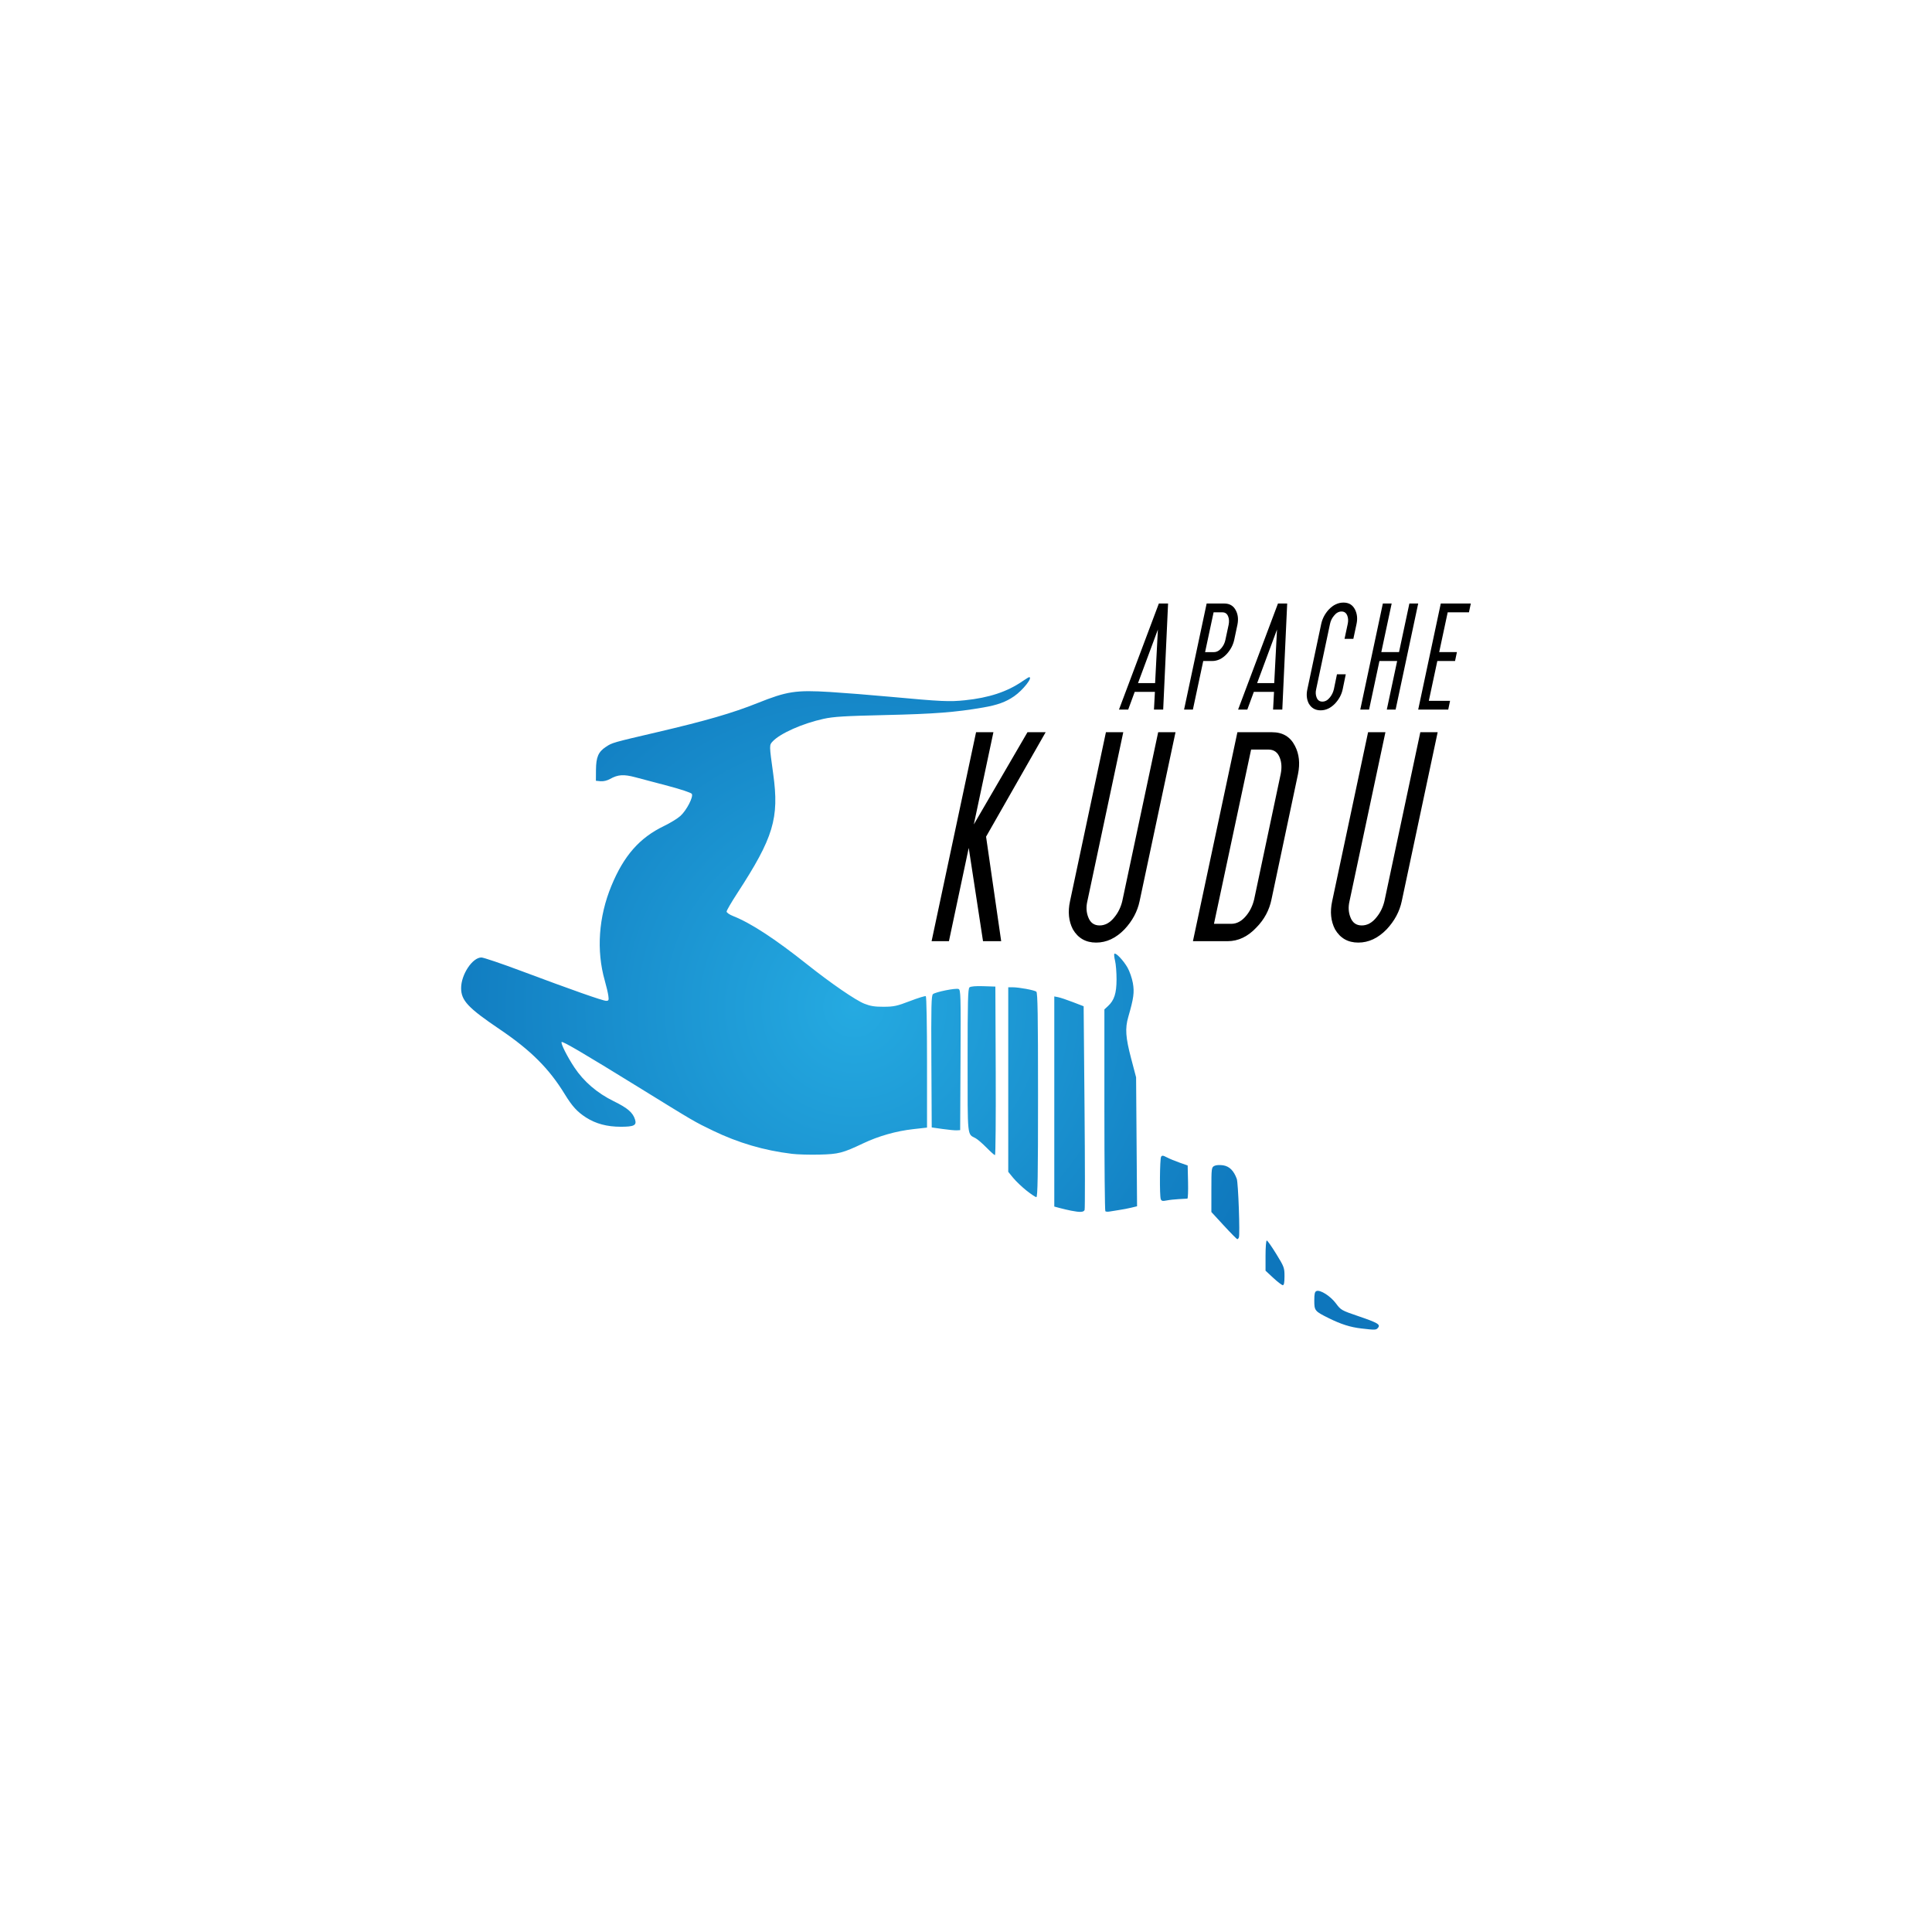 <svg viewBox="0 0 120 60" xmlns="http://www.w3.org/2000/svg" height="1em" width="1em">
  <radialGradient id="a" cx="-145.952" cy="167.488" gradientTransform="matrix(.271 -.166 .165 .27 -71.166 64.725)" gradientUnits="userSpaceOnUse" r="89.653">
    <stop offset="0" stop-color="#25aae1"/>
    <stop offset="1" stop-color="#0e76bc"/>
  </radialGradient>
  <g transform="translate(136.126 -101.65)">
    <path d="m-51.569 154.164c-.69-.08-1.263-.262-2.041-.648-.854-.424-.883-.459-.883-1.088 0-.421.03-.548.139-.59.233-.09.868.315 1.206.77.308.414.343.434 1.399.794 1.203.41 1.382.516 1.213.72-.116.14-.172.143-1.033.042zm-5.468-3.139-.484-.449v-.938c0-.516.034-.938.076-.938s.307.376.589.835c.491.799.513.858.513 1.388 0 .387-.032.553-.105.552-.058-.001-.323-.203-.589-.45zm-3.072-3.252-.776-.843v-1.383c0-1.322.008-1.387.178-1.478.107-.057.325-.073.546-.04.394.059.669.331.854.844.092.255.206 3.443.131 3.638-.022.058-.067.105-.099.105s-.407-.379-.834-.843zm-9.491-.926c-.19-.038-.503-.111-.694-.162l-.348-.094v-6.526-6.526l.247.049c.136.027.546.165.911.306l.665.256.055 6.26c.03 3.443.033 6.32.005 6.392-.055.143-.284.155-.841.045zm2.129.034c-.032-.033-.059-2.866-.059-6.297v-6.238l.221-.204c.393-.362.532-.794.534-1.66.001-.431-.041-.952-.093-1.16s-.071-.401-.041-.431c.087-.087.554.404.813.854.131.228.282.664.335.967.1.575.051.936-.287 2.108-.204.706-.165 1.267.177 2.566l.31 1.178.03 4.005.03 4.005-.363.088c-.199.048-.533.112-.741.142-.208.03-.475.072-.593.095-.118.022-.241.014-.273-.018zm3.443-.746c-.08-.209-.062-2.506.02-2.637.059-.093.123-.086.356.037.156.083.512.23.789.327l.505.177.024 1.027c.013.565-.006 1.03-.042 1.033-.036.003-.274.017-.528.03s-.599.051-.766.085c-.243.049-.314.033-.357-.079zm-8.349-.543c-.283-.226-.652-.579-.82-.784l-.305-.373v-5.732-5.732h.266c.399 0 1.359.177 1.479.273.082.066.105 1.453.105 6.424 0 5.018-.022 6.34-.105 6.338-.058-.002-.337-.188-.62-.414zm-14.584-2.279c-1.707-.207-3.307-.677-4.868-1.429-1.174-.566-1.12-.535-4.679-2.732-3.366-2.078-4.67-2.843-4.734-2.779-.072.072.346.905.792 1.577.583.879 1.418 1.596 2.443 2.098.868.425 1.193.706 1.328 1.149.106.349-.072.438-.883.438-.857 0-1.556-.186-2.163-.575-.545-.349-.864-.699-1.32-1.444-.977-1.597-2.11-2.728-4.033-4.028-1.979-1.338-2.407-1.794-2.407-2.566 0-.841.702-1.901 1.259-1.901.13 0 1.235.373 2.454.83 3.177 1.189 5.089 1.862 5.295 1.862.158 0 .173-.037.136-.315-.023-.173-.123-.599-.222-.946-.53-1.862-.384-3.955.413-5.884.773-1.873 1.749-2.983 3.267-3.714.384-.185.841-.465 1.015-.622.387-.349.824-1.195.711-1.375-.044-.07-.678-.282-1.461-.489-.761-.201-1.681-.444-2.044-.541-.729-.194-1.08-.171-1.574.106-.184.103-.411.157-.589.14l-.289-.028.005-.673c.006-.797.145-1.122.614-1.432.397-.263.392-.261 3.208-.919 2.993-.699 4.668-1.184 6.207-1.801 1.842-.737 2.384-.82 4.523-.689.829.051 2.492.183 3.695.294 3.225.297 3.698.319 4.668.219 1.491-.154 2.623-.527 3.563-1.174.208-.143.401-.261.427-.261.251 0-.391.814-.938 1.19-.517.356-1.03.541-1.926.696-1.705.295-3.03.398-6.046.467-2.596.06-3.238.1-3.869.238-1.288.282-2.683.9-3.145 1.394-.224.239-.224.204.028 2.029.38 2.75.02 3.946-2.235 7.409-.364.559-.661 1.07-.661 1.136 0.0.066.18.191.4.277 1.104.436 2.599 1.412 4.608 3.008 1.484 1.179 3.003 2.222 3.552 2.44.372.147.646.191 1.197.188.633-.003.82-.043 1.629-.353.502-.193.947-.33.988-.304.042.026.075 1.826.075 4.104v4.058l-.862.097c-1.056.119-2.143.427-3.091.876-1.293.613-1.534.675-2.734.705-.601.015-1.377-.007-1.724-.05zm12.11-.381c-.253-.258-.56-.522-.683-.587-.523-.276-.492.033-.492-4.828 0-3.706.02-4.458.118-4.54.075-.063.386-.089.862-.073l.744.024.022 5.236c.012 2.88-.008 5.236-.045 5.236s-.273-.211-.526-.469zm-2.731-1.159-.673-.096-.022-4.09c-.018-3.464-.003-4.105.099-4.19.165-.137 1.411-.387 1.589-.318.134.051.143.363.122 4.411l-.022 4.355-.21.012c-.116.007-.513-.031-.883-.084z" fill="url(#a)" stroke-width=".084"/>
    <g transform="matrix(1.386 0 0 1.386 30.199 -48.037)">
      <path d="m-75.137 128.531h-.814l-.64-4.179-.887 4.179h-.777l1.993-9.364h.777l-.878 4.133 2.405-4.133h.814l-2.67 4.682z"/>
      <path d="m-68.934 126.739q-.146.695-.677 1.262-.576.594-1.271.594-.695 0-1.042-.594-.283-.549-.128-1.262l1.609-7.571h.777l-1.609 7.571q-.091.384.037.713.137.375.512.375.375 0 .668-.375.247-.302.347-.713l1.609-7.571h.777z"/>
      <path d="m-63.023 126.657q-.146.722-.677 1.262-.576.613-1.289.613h-1.555l1.993-9.364h1.555q.713 0 1.024.613.283.54.137 1.262zm-.777 0 1.189-5.615q.082-.411-.037-.722-.137-.375-.512-.375h-.777l-1.664 7.809h.777q.375 0 .677-.375.247-.302.347-.722z"/>
      <path d="m-57.186 126.739q-.146.695-.677 1.262-.576.594-1.271.594-.695 0-1.042-.594-.283-.549-.128-1.262l1.609-7.571h.777l-1.609 7.571q-.091.384.037.713.137.375.512.375.375 0 .668-.375.247-.302.347-.713l1.609-7.571h.777z"/>
      <path d="m-67.877 118.154h-.413l.042-.794h-.905l-.292.794h-.413l1.787-4.754h.413zm-.362-1.188.125-2.4-.891 2.4z"/>
      <path d="m-64.693 115.025q-.079.357-.339.641-.292.311-.655.311h-.395l-.464 2.177h-.395l1.012-4.754h.789q.362 0 .52.311.144.274.07.641zm-.395 0 .144-.673q.042-.209-.019-.367-.07-.19-.26-.19h-.395l-.381 1.783h.395q.19 0 .344-.19.13-.158.172-.362z"/>
      <path d="m-62.539 118.154h-.413l.042-.794h-.905l-.292.794h-.413l1.787-4.754h.413zm-.362-1.188.125-2.4-.891 2.4z"/>
      <path d="m-59.833 117.244q-.074.353-.344.641-.292.302-.645.302-.353 0-.529-.302-.144-.279-.065-.641l.622-2.934q.079-.357.339-.641.297-.311.659-.311.357 0 .515.311.144.288.07.641l-.144.673h-.395l.144-.673q.042-.204-.019-.362-.07-.19-.26-.19-.19 0-.339.19-.135.162-.176.362l-.622 2.934q-.046.195.019.362.07.19.26.19.19 0 .339-.19.125-.153.176-.362l.139-.673h.395z"/>
      <path d="m-57.461 118.154h-.395l.464-2.177h-.794l-.464 2.177h-.395l1.012-4.754h.395l-.464 2.177h.794l.464-2.177h.395z"/>
      <path d="m-55.103 118.154h-1.346l1.012-4.754h1.346l-.084.395h-.952l-.381 1.783h.794l-.084.399h-.794l-.381 1.783h.952z"/>
    </g>
  </g>
</svg>
